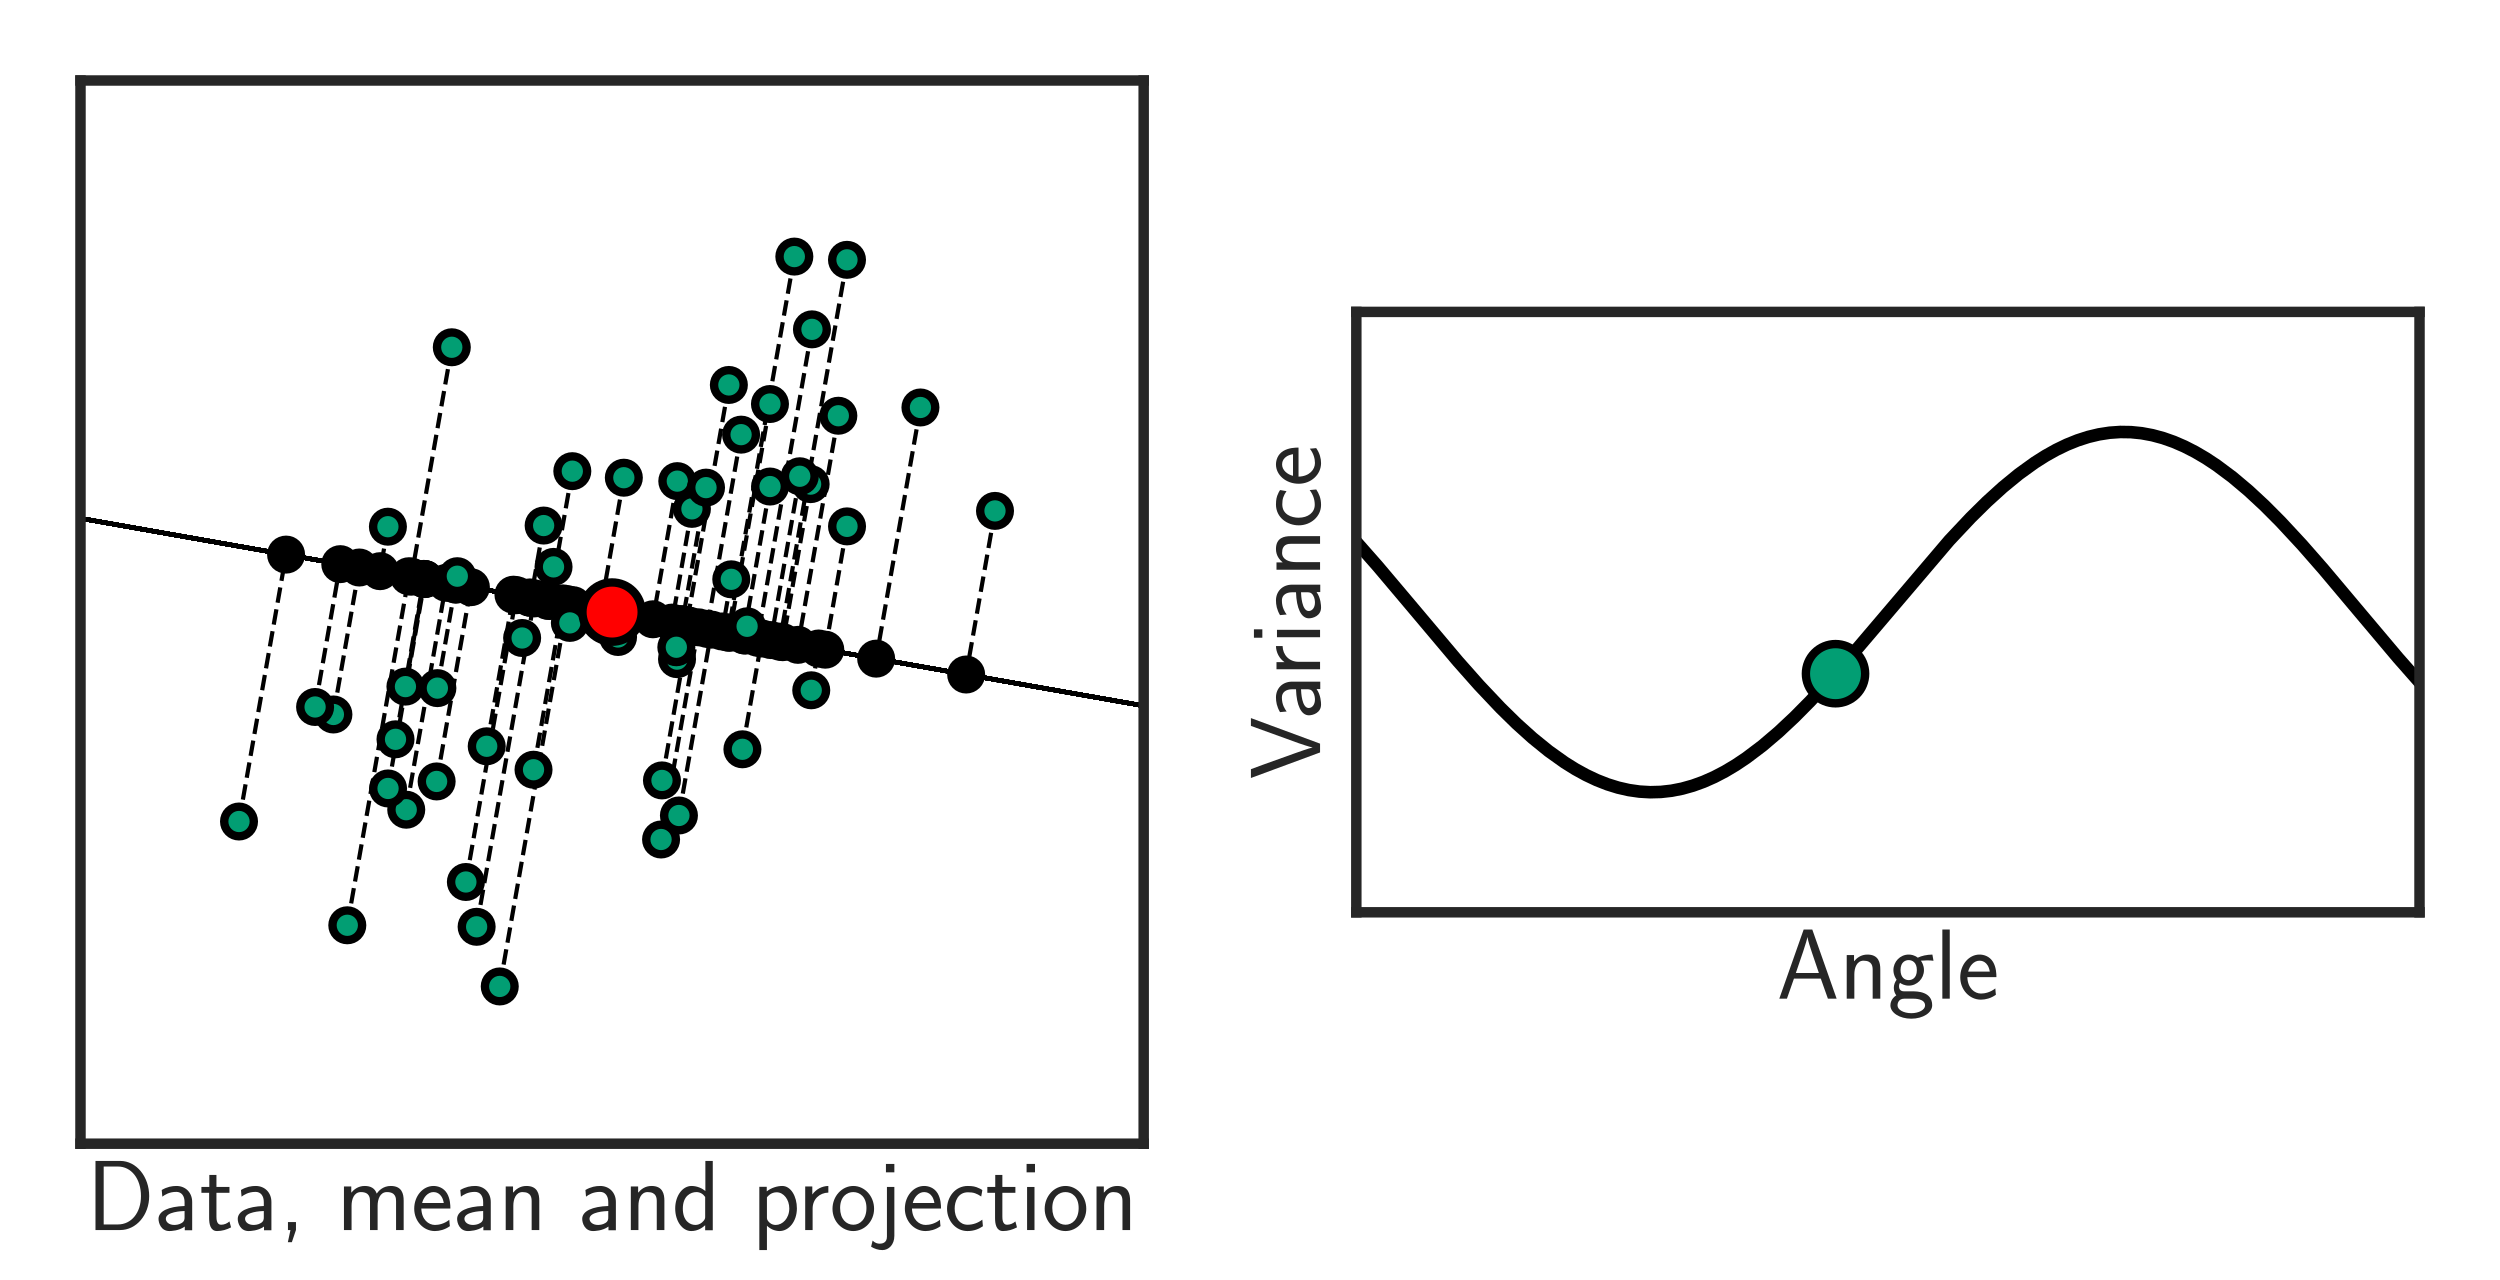 <?xml version="1.0" encoding="utf-8" standalone="no"?>
<!DOCTYPE svg PUBLIC "-//W3C//DTD SVG 1.1//EN"
  "http://www.w3.org/Graphics/SVG/1.1/DTD/svg11.dtd">
<!-- Created with matplotlib (http://matplotlib.org/) -->
<svg height="305.292pt" version="1.1" viewBox="0 0 596.4 305.292" width="596.4pt" xmlns="http://www.w3.org/2000/svg" xmlns:xlink="http://www.w3.org/1999/xlink">
 <defs>
  <style type="text/css">
*{stroke-linecap:butt;stroke-linejoin:round;}
  </style>
 </defs>
 <g id="figure_1">
  <g id="patch_1">
   <path d="M 0 305.292 
L 596.4 305.292 
L 596.4 0 
L 0 0 
z
" style="fill:#ffffff;"/>
  </g>
  <g id="axes_1">
   <g id="patch_2">
    <path d="M 19.2 272.836 
L 272.836 272.836 
L 272.836 19.2 
L 19.2 19.2 
z
" style="fill:#ffffff;"/>
   </g>
   <g id="matplotlib.axis_1">
    <g id="text_1">
     <!-- Data, mean and projection -->
     <defs>
      <path d="M 8.906 69 
L 8.906 0 
L 33.5 0 
C 49.906 0 62.5 15.328 62.5 33.891 
C 62.5 53.062 49.906 69 33.5 69 
z
M 17.094 5.594 
L 17.094 63.391 
L 31.297 63.391 
C 44.703 63.391 54.297 51.172 54.297 33.891 
C 54.297 17.312 44.797 5.594 31.297 5.594 
z
" id="CMSS17-68"/>
      <path d="M 37.594 27.953 
C 37.594 37.484 30.906 44 21.906 44 
C 17.5 44 12.703 43.188 7.203 39.984 
L 7.797 33.328 
C 10.297 35.156 14.594 38.094 21.797 38.094 
C 26.906 38.094 30 34.141 30 27.844 
L 30 24 
C 14 23.5 4 18.891 4 11.109 
C 4 7.062 6.5 -1 14.797 -1 
C 16.297 -1 24.406 -0.812 30.203 3.5 
L 30.203 -0.203 
L 37.594 -0.203 
z
M 30 12.875 
C 30 11.109 30 8.734 27 6.969 
C 24.406 5.297 21.094 5.094 19.703 5.094 
C 14.703 5.094 11.297 7.859 11.297 11.297 
C 11.297 18.203 26.906 18.891 30 19 
z
" id="CMSS17-97"/>
      <path d="M 16.703 37.188 
L 29.703 37.188 
L 29.703 43 
L 16.703 43 
L 16.703 55 
L 9.594 55 
L 9.594 43 
L 1.703 43 
L 1.703 37.188 
L 9.406 37.188 
L 9.406 11.734 
C 9.406 6 10.703 -1 17.297 -1 
C 22.297 -1 26.906 0.391 31.297 2.688 
L 29.703 8.609 
C 27.297 6.5 24.406 5.297 21.297 5.297 
C 16.906 5.297 16.703 10.922 16.703 13.438 
z
" id="CMSS17-116"/>
      <path d="M 17 0.094 
L 17 8 
L 9 8 
L 9 0 
L 11.5 0 
L 8.906 -12.109 
L 12.906 -12.109 
z
" id="CMSS17-44"/>
      <path d="M 67 29.344 
C 67 36.078 65.297 44 54.094 44 
C 46.594 44 42.094 39.297 40.094 36.375 
C 38.297 41.688 34.094 44 28.094 44 
C 21.297 44 17 40.094 14.703 37.281 
L 14.703 43.484 
L 7.406 43.484 
L 7.406 0 
L 15 0 
L 15 24.312 
C 15 30.25 17.203 37.891 24.297 37.891 
C 33.406 37.891 33.406 31.453 33.406 28.531 
L 33.406 0 
L 41 0 
L 41 24.312 
C 41 30.25 43.203 37.891 50.297 37.891 
C 59.406 37.891 59.406 31.453 59.406 28.531 
L 59.406 0 
L 67 0 
z
" id="CMSS17-109"/>
      <path d="M 39.094 21.484 
C 39.094 24.797 38.906 31.266 35.703 36.672 
C 32.203 42.391 26.5 44 22.203 44 
C 11.797 44 3 34.125 3 21.297 
C 3 9.047 12.094 -1 23.594 -1 
C 28.094 -1 33.594 0.297 38.594 3.891 
C 38.594 4.297 38.406 6.469 38.297 6.578 
C 38.297 6.766 38 9.828 38 10.234 
C 33.203 6.375 27.703 5.094 23.703 5.094 
C 17.297 5.094 10.406 10.422 10.094 21.484 
z
M 10.906 27 
C 12.203 32.594 16.594 37.891 22.203 37.891 
C 23.703 37.891 30.703 37.688 32.5 27 
z
" id="CMSS17-101"/>
      <path d="M 40.906 29.344 
C 40.906 35.672 39.406 44 28.094 44 
C 21.703 44 17.5 40.688 14.703 37.281 
L 14.703 43.484 
L 7.406 43.484 
L 7.406 0 
L 15 0 
L 15 24.312 
C 15 30.656 17.406 37.891 24.203 37.891 
C 33 37.891 33.297 31.953 33.297 28.531 
L 33.297 0 
L 40.906 0 
z
" id="CMSS17-110"/>
      <path d="M 40.797 69 
L 33.406 69 
L 33.406 38.984 
C 30.297 41.594 25.203 44 19.594 44 
C 10.5 44 3.297 34.047 3.297 21.484 
C 3.297 8.938 10.406 -1 19.297 -1 
C 26.203 -1 30.797 2.688 33.203 4.797 
L 33.203 -0.203 
L 40.797 -0.203 
z
M 33.203 13.297 
C 33.203 11.875 33.203 10.359 30.094 7.625 
C 28.094 5.906 25.703 5.094 23.406 5.094 
C 18 5.094 10.906 9.141 10.906 21.391 
C 10.906 34.141 18.906 37.891 24.406 37.891 
C 28.094 37.891 31.094 36.062 33.203 33.031 
z
" id="CMSS17-100"/>
      <path d="M 15.094 4.297 
C 18.406 1.094 22.906 -1 27.703 -1 
C 37 -1 45 8.641 45 21.594 
C 45 33.547 39 44 30.406 44 
C 25.406 44 19.406 42.188 14.906 38.594 
L 14.906 43.188 
L 7.5 43.188 
L 7.5 -20 
L 15.094 -20 
z
M 15.094 32.625 
C 15.906 33.844 19.297 37.688 24.797 37.688 
C 31.797 37.688 37.406 30.406 37.406 21.594 
C 37.406 11.578 30.594 5.094 23.906 5.094 
C 21.906 5.094 19.797 5.594 17.797 7.312 
C 15.094 9.75 15.094 11.266 15.094 12.688 
z
" id="CMSS17-112"/>
      <path d="M 14.906 21.391 
C 14.906 30.844 21.797 37.172 30.594 37.375 
L 30.594 44 
C 24.203 43.891 18.203 40.688 14.594 35.469 
L 14.594 43.484 
L 7.5 43.484 
L 7.5 0 
L 14.906 0 
z
" id="CMSS17-114"/>
      <path d="M 44.203 21.188 
C 44.203 33.984 34.703 44 23.5 44 
C 12 44 2.703 33.688 2.703 21.188 
C 2.703 8.5 12.297 -1 23.406 -1 
C 34.797 -1 44.203 8.797 44.203 21.188 
z
M 23.5 5.297 
C 16.406 5.297 10.297 11.094 10.297 21.984 
C 10.297 33.594 17.406 37.891 23.406 37.891 
C 29.906 37.891 36.594 33.188 36.594 21.984 
C 36.594 10.688 30.094 5.297 23.5 5.297 
z
" id="CMSS17-111"/>
      <path d="M 17.406 66 
L 9 66 
L 9 57.594 
L 17.406 57.594 
z
M -5.797 -16.609 
C -2.609 -18.609 1.297 -20 5.5 -20 
C 11.797 -20 17.406 -14.609 17.406 -5.75 
L 17.406 43 
L 10 43 
L 10 -6.641 
C 10 -12.719 5.406 -13.609 2.797 -13.609 
C 0.594 -13.609 -2 -12.906 -4.297 -10.531 
z
" id="CMSS17-106"/>
      <path d="M 38.5 39.688 
C 38.5 40.391 33.906 42.391 32.703 42.797 
C 29.406 44 25.203 44 24.094 44 
C 11.094 44 3.297 32.688 3.297 21.297 
C 3.297 9.297 12 -1 23.703 -1 
C 30.406 -1 35.203 1.188 39.094 3.797 
L 38.5 10.391 
C 34.203 7.094 29.203 5.297 23.797 5.297 
C 16 5.297 10.906 12.094 10.906 21.391 
C 10.906 28.594 14.203 37.688 24.203 37.688 
C 29.703 37.688 32.797 36.594 37.406 33.484 
z
" id="CMSS17-99"/>
      <path d="M 15.297 66 
L 6.906 66 
L 6.906 57.594 
L 15.297 57.594 
z
M 14.797 43 
L 7.406 43 
L 7.406 0 
L 14.797 0 
z
" id="CMSS17-105"/>
     </defs>
     <g style="fill:#262626;" transform="translate(20.65 293.441)scale(0.24 -0.24)">
      <use transform="scale(0.996)" xlink:href="#CMSS17-68"/>
      <use transform="translate(67.543 0)scale(0.996)" xlink:href="#CMSS17-97"/>
      <use transform="translate(112.465 0)scale(0.996)" xlink:href="#CMSS17-116"/>
      <use transform="translate(146.296 0)scale(0.996)" xlink:href="#CMSS17-97"/>
      <use transform="translate(191.218 0)scale(0.996)" xlink:href="#CMSS17-44"/>
      <use transform="translate(248.472 0)scale(0.996)" xlink:href="#CMSS17-109"/>
      <use transform="translate(322.701 0)scale(0.996)" xlink:href="#CMSS17-101"/>
      <use transform="translate(364.34 0)scale(0.996)" xlink:href="#CMSS17-97"/>
      <use transform="translate(409.262 0)scale(0.996)" xlink:href="#CMSS17-110"/>
      <use transform="translate(488.696 0)scale(0.996)" xlink:href="#CMSS17-97"/>
      <use transform="translate(533.618 0)scale(0.996)" xlink:href="#CMSS17-110"/>
      <use transform="translate(581.822 0)scale(0.996)" xlink:href="#CMSS17-100"/>
      <use transform="translate(661.257 0)scale(0.996)" xlink:href="#CMSS17-112"/>
      <use transform="translate(706.859 0)scale(0.996)" xlink:href="#CMSS17-114"/>
      <use transform="translate(738.769 0)scale(0.996)" xlink:href="#CMSS17-111"/>
      <use transform="translate(785.612 0)scale(0.996)" xlink:href="#CMSS17-106"/>
      <use transform="translate(810.396 0)scale(0.996)" xlink:href="#CMSS17-101"/>
      <use transform="translate(852.034 0)scale(0.996)" xlink:href="#CMSS17-99"/>
      <use transform="translate(893.673 0)scale(0.996)" xlink:href="#CMSS17-116"/>
      <use transform="translate(927.505 0)scale(0.996)" xlink:href="#CMSS17-105"/>
      <use transform="translate(949.685 0)scale(0.996)" xlink:href="#CMSS17-111"/>
      <use transform="translate(996.529 0)scale(0.996)" xlink:href="#CMSS17-110"/>
     </g>
    </g>
   </g>
   <g id="matplotlib.axis_2"/>
   <g id="line2d_1">
    <path clip-path="url(#pf8d785fd0f)" d="M 127.277 183.627 
L 134.274 143.947 
" style="fill:none;stroke:#000000;stroke-dasharray:3.7,1.6;stroke-dashoffset:0;"/>
   </g>
   <g id="line2d_2">
    <path clip-path="url(#pf8d785fd0f)" d="M 132.052 135.24 
L 130.63 143.305 
" style="fill:none;stroke:#000000;stroke-dasharray:3.7,1.6;stroke-dashoffset:0;"/>
   </g>
   <g id="line2d_3">
    <path clip-path="url(#pf8d785fd0f)" d="M 104.164 186.42 
L 112.335 140.079 
" style="fill:none;stroke:#000000;stroke-dasharray:3.7,1.6;stroke-dashoffset:0;"/>
   </g>
   <g id="line2d_4">
    <path clip-path="url(#pf8d785fd0f)" d="M 161.511 157.248 
L 162.964 149.006 
" style="fill:none;stroke:#000000;stroke-dasharray:3.7,1.6;stroke-dashoffset:0;"/>
   </g>
   <g id="line2d_5">
    <path clip-path="url(#pf8d785fd0f)" d="M 96.722 163.798 
L 101.249 138.124 
" style="fill:none;stroke:#000000;stroke-dasharray:3.7,1.6;stroke-dashoffset:0;"/>
   </g>
   <g id="line2d_6">
    <path clip-path="url(#pf8d785fd0f)" d="M 96.913 193.165 
L 106.457 139.042 
" style="fill:none;stroke:#000000;stroke-dasharray:3.7,1.6;stroke-dashoffset:0;"/>
   </g>
   <g id="line2d_7">
    <path clip-path="url(#pf8d785fd0f)" d="M 119.221 235.327 
L 135.302 144.129 
" style="fill:none;stroke:#000000;stroke-dasharray:3.7,1.6;stroke-dashoffset:0;"/>
   </g>
   <g id="line2d_8">
    <path clip-path="url(#pf8d785fd0f)" d="M 57.019 195.978 
L 68.246 132.305 
" style="fill:none;stroke:#000000;stroke-dasharray:3.7,1.6;stroke-dashoffset:0;"/>
   </g>
   <g id="line2d_9">
    <path clip-path="url(#pf8d785fd0f)" d="M 79.538 170.447 
L 85.721 135.386 
" style="fill:none;stroke:#000000;stroke-dasharray:3.7,1.6;stroke-dashoffset:0;"/>
   </g>
   <g id="line2d_10">
    <path clip-path="url(#pf8d785fd0f)" d="M 82.853 220.736 
L 97.535 137.469 
" style="fill:none;stroke:#000000;stroke-dasharray:3.7,1.6;stroke-dashoffset:0;"/>
   </g>
   <g id="line2d_11">
    <path clip-path="url(#pf8d785fd0f)" d="M 157.919 186.176 
L 164.428 149.264 
" style="fill:none;stroke:#000000;stroke-dasharray:3.7,1.6;stroke-dashoffset:0;"/>
   </g>
   <g id="line2d_12">
    <path clip-path="url(#pf8d785fd0f)" d="M 113.704 221.098 
L 127.518 142.756 
" style="fill:none;stroke:#000000;stroke-dasharray:3.7,1.6;stroke-dashoffset:0;"/>
   </g>
   <g id="line2d_13">
    <path clip-path="url(#pf8d785fd0f)" d="M 94.353 176.37 
L 101.101 138.098 
" style="fill:none;stroke:#000000;stroke-dasharray:3.7,1.6;stroke-dashoffset:0;"/>
   </g>
   <g id="line2d_14">
    <path clip-path="url(#pf8d785fd0f)" d="M 75.169 168.658 
L 81.177 134.585 
" style="fill:none;stroke:#000000;stroke-dasharray:3.7,1.6;stroke-dashoffset:0;"/>
   </g>
   <g id="line2d_15">
    <path clip-path="url(#pf8d785fd0f)" d="M 92.574 188.096 
L 101.381 138.147 
" style="fill:none;stroke:#000000;stroke-dasharray:3.7,1.6;stroke-dashoffset:0;"/>
   </g>
   <g id="line2d_16">
    <path clip-path="url(#pf8d785fd0f)" d="M 92.54 125.65 
L 90.67 136.259 
" style="fill:none;stroke:#000000;stroke-dasharray:3.7,1.6;stroke-dashoffset:0;"/>
   </g>
   <g id="line2d_17">
    <path clip-path="url(#pf8d785fd0f)" d="M 111.142 210.408 
L 123.205 141.996 
" style="fill:none;stroke:#000000;stroke-dasharray:3.7,1.6;stroke-dashoffset:0;"/>
   </g>
   <g id="line2d_18">
    <path clip-path="url(#pf8d785fd0f)" d="M 177.112 178.751 
L 181.772 152.323 
" style="fill:none;stroke:#000000;stroke-dasharray:3.7,1.6;stroke-dashoffset:0;"/>
   </g>
   <g id="line2d_19">
    <path clip-path="url(#pf8d785fd0f)" d="M 157.705 200.27 
L 166.63 149.653 
" style="fill:none;stroke:#000000;stroke-dasharray:3.7,1.6;stroke-dashoffset:0;"/>
   </g>
   <g id="line2d_20">
    <path clip-path="url(#pf8d785fd0f)" d="M 109.096 137.459 
L 108.746 139.446 
" style="fill:none;stroke:#000000;stroke-dasharray:3.7,1.6;stroke-dashoffset:0;"/>
   </g>
   <g id="line2d_21">
    <path clip-path="url(#pf8d785fd0f)" d="M 174.453 138.201 
L 172.259 150.645 
" style="fill:none;stroke:#000000;stroke-dasharray:3.7,1.6;stroke-dashoffset:0;"/>
   </g>
   <g id="line2d_22">
    <path clip-path="url(#pf8d785fd0f)" d="M 147.442 151.962 
L 148.416 146.441 
" style="fill:none;stroke:#000000;stroke-dasharray:3.7,1.6;stroke-dashoffset:0;"/>
   </g>
   <g id="line2d_23">
    <path clip-path="url(#pf8d785fd0f)" d="M 104.342 164.159 
L 108.701 139.438 
" style="fill:none;stroke:#000000;stroke-dasharray:3.7,1.6;stroke-dashoffset:0;"/>
   </g>
   <g id="line2d_24">
    <path clip-path="url(#pf8d785fd0f)" d="M 136.532 112.402 
L 131.069 143.382 
" style="fill:none;stroke:#000000;stroke-dasharray:3.7,1.6;stroke-dashoffset:0;"/>
   </g>
   <g id="line2d_25">
    <path clip-path="url(#pf8d785fd0f)" d="M 161.966 194.543 
L 169.784 150.209 
" style="fill:none;stroke:#000000;stroke-dasharray:3.7,1.6;stroke-dashoffset:0;"/>
   </g>
   <g id="line2d_26">
    <path clip-path="url(#pf8d785fd0f)" d="M 161.348 154.408 
L 162.321 148.893 
" style="fill:none;stroke:#000000;stroke-dasharray:3.7,1.6;stroke-dashoffset:0;"/>
   </g>
   <g id="line2d_27">
    <path clip-path="url(#pf8d785fd0f)" d="M 129.692 125.377 
L 126.654 142.604 
" style="fill:none;stroke:#000000;stroke-dasharray:3.7,1.6;stroke-dashoffset:0;"/>
   </g>
   <g id="line2d_28">
    <path clip-path="url(#pf8d785fd0f)" d="M 183.704 116.068 
L 177.446 151.56 
" style="fill:none;stroke:#000000;stroke-dasharray:3.7,1.6;stroke-dashoffset:0;"/>
   </g>
   <g id="line2d_29">
    <path clip-path="url(#pf8d785fd0f)" d="M 124.56 152.199 
L 126.264 142.535 
" style="fill:none;stroke:#000000;stroke-dasharray:3.7,1.6;stroke-dashoffset:0;"/>
   </g>
   <g id="line2d_30">
    <path clip-path="url(#pf8d785fd0f)" d="M 161.576 114.778 
L 155.764 147.737 
" style="fill:none;stroke:#000000;stroke-dasharray:3.7,1.6;stroke-dashoffset:0;"/>
   </g>
   <g id="line2d_31">
    <path clip-path="url(#pf8d785fd0f)" d="M 135.946 148.6 
L 136.691 144.374 
" style="fill:none;stroke:#000000;stroke-dasharray:3.7,1.6;stroke-dashoffset:0;"/>
   </g>
   <g id="line2d_32">
    <path clip-path="url(#pf8d785fd0f)" d="M 116.112 178.034 
L 122.489 141.869 
" style="fill:none;stroke:#000000;stroke-dasharray:3.7,1.6;stroke-dashoffset:0;"/>
   </g>
   <g id="line2d_33">
    <path clip-path="url(#pf8d785fd0f)" d="M 176.795 103.69 
L 168.629 150.005 
" style="fill:none;stroke:#000000;stroke-dasharray:3.7,1.6;stroke-dashoffset:0;"/>
   </g>
   <g id="line2d_34">
    <path clip-path="url(#pf8d785fd0f)" d="M 148.822 113.963 
L 143.256 145.531 
" style="fill:none;stroke:#000000;stroke-dasharray:3.7,1.6;stroke-dashoffset:0;"/>
   </g>
   <g id="line2d_35">
    <path clip-path="url(#pf8d785fd0f)" d="M 202.067 125.574 
L 196.881 154.987 
" style="fill:none;stroke:#000000;stroke-dasharray:3.7,1.6;stroke-dashoffset:0;"/>
   </g>
   <g id="line2d_36">
    <path clip-path="url(#pf8d785fd0f)" d="M 202.059 61.987 
L 185.999 153.068 
" style="fill:none;stroke:#000000;stroke-dasharray:3.7,1.6;stroke-dashoffset:0;"/>
   </g>
   <g id="line2d_37">
    <path clip-path="url(#pf8d785fd0f)" d="M 189.497 61.212 
L 173.683 150.896 
" style="fill:none;stroke:#000000;stroke-dasharray:3.7,1.6;stroke-dashoffset:0;"/>
   </g>
   <g id="line2d_38">
    <path clip-path="url(#pf8d785fd0f)" d="M 107.782 82.845 
L 98.132 137.575 
" style="fill:none;stroke:#000000;stroke-dasharray:3.7,1.6;stroke-dashoffset:0;"/>
   </g>
   <g id="line2d_39">
    <path clip-path="url(#pf8d785fd0f)" d="M 193.383 115.493 
L 186.735 153.198 
" style="fill:none;stroke:#000000;stroke-dasharray:3.7,1.6;stroke-dashoffset:0;"/>
   </g>
   <g id="line2d_40">
    <path clip-path="url(#pf8d785fd0f)" d="M 193.532 164.675 
L 195.29 154.706 
" style="fill:none;stroke:#000000;stroke-dasharray:3.7,1.6;stroke-dashoffset:0;"/>
   </g>
   <g id="line2d_41">
    <path clip-path="url(#pf8d785fd0f)" d="M 183.683 96.383 
L 174.059 150.963 
" style="fill:none;stroke:#000000;stroke-dasharray:3.7,1.6;stroke-dashoffset:0;"/>
   </g>
   <g id="line2d_42">
    <path clip-path="url(#pf8d785fd0f)" d="M 237.368 121.88 
L 230.485 160.912 
" style="fill:none;stroke:#000000;stroke-dasharray:3.7,1.6;stroke-dashoffset:0;"/>
   </g>
   <g id="line2d_43">
    <path clip-path="url(#pf8d785fd0f)" d="M 165.062 121.399 
L 160.278 148.532 
" style="fill:none;stroke:#000000;stroke-dasharray:3.7,1.6;stroke-dashoffset:0;"/>
   </g>
   <g id="line2d_44">
    <path clip-path="url(#pf8d785fd0f)" d="M 219.579 97.209 
L 209.014 157.126 
" style="fill:none;stroke:#000000;stroke-dasharray:3.7,1.6;stroke-dashoffset:0;"/>
   </g>
   <g id="line2d_45">
    <path clip-path="url(#pf8d785fd0f)" d="M 173.877 91.835 
L 163.771 149.148 
" style="fill:none;stroke:#000000;stroke-dasharray:3.7,1.6;stroke-dashoffset:0;"/>
   </g>
   <g id="line2d_46">
    <path clip-path="url(#pf8d785fd0f)" d="M 193.7 78.571 
L 180.728 152.139 
" style="fill:none;stroke:#000000;stroke-dasharray:3.7,1.6;stroke-dashoffset:0;"/>
   </g>
   <g id="line2d_47">
    <path clip-path="url(#pf8d785fd0f)" d="M 168.428 116.328 
L 162.675 148.955 
" style="fill:none;stroke:#000000;stroke-dasharray:3.7,1.6;stroke-dashoffset:0;"/>
   </g>
   <g id="line2d_48">
    <path clip-path="url(#pf8d785fd0f)" d="M 178.23 149.411 
L 177.839 151.629 
" style="fill:none;stroke:#000000;stroke-dasharray:3.7,1.6;stroke-dashoffset:0;"/>
   </g>
   <g id="line2d_49">
    <path clip-path="url(#pf8d785fd0f)" d="M 199.995 99.181 
L 190.358 153.836 
" style="fill:none;stroke:#000000;stroke-dasharray:3.7,1.6;stroke-dashoffset:0;"/>
   </g>
   <g id="line2d_50">
    <path clip-path="url(#pf8d785fd0f)" d="M 190.792 113.617 
L 183.901 152.698 
" style="fill:none;stroke:#000000;stroke-dasharray:3.7,1.6;stroke-dashoffset:0;"/>
   </g>
   <g id="PathCollection_1">
    <defs>
     <path d="M 0 3.536 
C 0.938 3.536 1.837 3.163 2.5 2.5 
C 3.163 1.837 3.536 0.938 3.536 0 
C 3.536 -0.938 3.163 -1.837 2.5 -2.5 
C 1.837 -3.163 0.938 -3.536 0 -3.536 
C -0.938 -3.536 -1.837 -3.163 -2.5 -2.5 
C -3.163 -1.837 -3.536 -0.938 -3.536 0 
C -3.536 0.938 -3.163 1.837 -2.5 2.5 
C -1.837 3.163 -0.938 3.536 0 3.536 
z
" id="mba7fd9b524" style="stroke:#000000;stroke-width:2;"/>
    </defs>
    <g clip-path="url(#pf8d785fd0f)">
     <use style="stroke:#000000;stroke-width:2;" x="134.274" xlink:href="#mba7fd9b524" y="143.947"/>
    </g>
   </g>
   <g id="PathCollection_2">
    <g clip-path="url(#pf8d785fd0f)">
     <use style="stroke:#000000;stroke-width:2;" x="130.63" xlink:href="#mba7fd9b524" y="143.305"/>
    </g>
   </g>
   <g id="PathCollection_3">
    <g clip-path="url(#pf8d785fd0f)">
     <use style="stroke:#000000;stroke-width:2;" x="112.335" xlink:href="#mba7fd9b524" y="140.079"/>
    </g>
   </g>
   <g id="PathCollection_4">
    <g clip-path="url(#pf8d785fd0f)">
     <use style="stroke:#000000;stroke-width:2;" x="162.964" xlink:href="#mba7fd9b524" y="149.006"/>
    </g>
   </g>
   <g id="PathCollection_5">
    <g clip-path="url(#pf8d785fd0f)">
     <use style="stroke:#000000;stroke-width:2;" x="101.249" xlink:href="#mba7fd9b524" y="138.124"/>
    </g>
   </g>
   <g id="PathCollection_6">
    <g clip-path="url(#pf8d785fd0f)">
     <use style="stroke:#000000;stroke-width:2;" x="106.457" xlink:href="#mba7fd9b524" y="139.042"/>
    </g>
   </g>
   <g id="PathCollection_7">
    <g clip-path="url(#pf8d785fd0f)">
     <use style="stroke:#000000;stroke-width:2;" x="135.302" xlink:href="#mba7fd9b524" y="144.129"/>
    </g>
   </g>
   <g id="PathCollection_8">
    <g clip-path="url(#pf8d785fd0f)">
     <use style="stroke:#000000;stroke-width:2;" x="68.246" xlink:href="#mba7fd9b524" y="132.305"/>
    </g>
   </g>
   <g id="PathCollection_9">
    <g clip-path="url(#pf8d785fd0f)">
     <use style="stroke:#000000;stroke-width:2;" x="85.721" xlink:href="#mba7fd9b524" y="135.386"/>
    </g>
   </g>
   <g id="PathCollection_10">
    <g clip-path="url(#pf8d785fd0f)">
     <use style="stroke:#000000;stroke-width:2;" x="97.535" xlink:href="#mba7fd9b524" y="137.469"/>
    </g>
   </g>
   <g id="PathCollection_11">
    <g clip-path="url(#pf8d785fd0f)">
     <use style="stroke:#000000;stroke-width:2;" x="164.428" xlink:href="#mba7fd9b524" y="149.264"/>
    </g>
   </g>
   <g id="PathCollection_12">
    <g clip-path="url(#pf8d785fd0f)">
     <use style="stroke:#000000;stroke-width:2;" x="127.518" xlink:href="#mba7fd9b524" y="142.756"/>
    </g>
   </g>
   <g id="PathCollection_13">
    <g clip-path="url(#pf8d785fd0f)">
     <use style="stroke:#000000;stroke-width:2;" x="101.101" xlink:href="#mba7fd9b524" y="138.098"/>
    </g>
   </g>
   <g id="PathCollection_14">
    <g clip-path="url(#pf8d785fd0f)">
     <use style="stroke:#000000;stroke-width:2;" x="81.177" xlink:href="#mba7fd9b524" y="134.585"/>
    </g>
   </g>
   <g id="PathCollection_15">
    <g clip-path="url(#pf8d785fd0f)">
     <use style="stroke:#000000;stroke-width:2;" x="101.381" xlink:href="#mba7fd9b524" y="138.147"/>
    </g>
   </g>
   <g id="PathCollection_16">
    <g clip-path="url(#pf8d785fd0f)">
     <use style="stroke:#000000;stroke-width:2;" x="90.67" xlink:href="#mba7fd9b524" y="136.259"/>
    </g>
   </g>
   <g id="PathCollection_17">
    <g clip-path="url(#pf8d785fd0f)">
     <use style="stroke:#000000;stroke-width:2;" x="123.205" xlink:href="#mba7fd9b524" y="141.996"/>
    </g>
   </g>
   <g id="PathCollection_18">
    <g clip-path="url(#pf8d785fd0f)">
     <use style="stroke:#000000;stroke-width:2;" x="181.772" xlink:href="#mba7fd9b524" y="152.323"/>
    </g>
   </g>
   <g id="PathCollection_19">
    <g clip-path="url(#pf8d785fd0f)">
     <use style="stroke:#000000;stroke-width:2;" x="166.63" xlink:href="#mba7fd9b524" y="149.653"/>
    </g>
   </g>
   <g id="PathCollection_20">
    <g clip-path="url(#pf8d785fd0f)">
     <use style="stroke:#000000;stroke-width:2;" x="108.746" xlink:href="#mba7fd9b524" y="139.446"/>
    </g>
   </g>
   <g id="PathCollection_21">
    <g clip-path="url(#pf8d785fd0f)">
     <use style="stroke:#000000;stroke-width:2;" x="172.259" xlink:href="#mba7fd9b524" y="150.645"/>
    </g>
   </g>
   <g id="PathCollection_22">
    <g clip-path="url(#pf8d785fd0f)">
     <use style="stroke:#000000;stroke-width:2;" x="148.416" xlink:href="#mba7fd9b524" y="146.441"/>
    </g>
   </g>
   <g id="PathCollection_23">
    <g clip-path="url(#pf8d785fd0f)">
     <use style="stroke:#000000;stroke-width:2;" x="108.701" xlink:href="#mba7fd9b524" y="139.438"/>
    </g>
   </g>
   <g id="PathCollection_24">
    <g clip-path="url(#pf8d785fd0f)">
     <use style="stroke:#000000;stroke-width:2;" x="131.069" xlink:href="#mba7fd9b524" y="143.382"/>
    </g>
   </g>
   <g id="PathCollection_25">
    <g clip-path="url(#pf8d785fd0f)">
     <use style="stroke:#000000;stroke-width:2;" x="169.784" xlink:href="#mba7fd9b524" y="150.209"/>
    </g>
   </g>
   <g id="PathCollection_26">
    <g clip-path="url(#pf8d785fd0f)">
     <use style="stroke:#000000;stroke-width:2;" x="162.321" xlink:href="#mba7fd9b524" y="148.893"/>
    </g>
   </g>
   <g id="PathCollection_27">
    <g clip-path="url(#pf8d785fd0f)">
     <use style="stroke:#000000;stroke-width:2;" x="126.654" xlink:href="#mba7fd9b524" y="142.604"/>
    </g>
   </g>
   <g id="PathCollection_28">
    <g clip-path="url(#pf8d785fd0f)">
     <use style="stroke:#000000;stroke-width:2;" x="177.446" xlink:href="#mba7fd9b524" y="151.56"/>
    </g>
   </g>
   <g id="PathCollection_29">
    <g clip-path="url(#pf8d785fd0f)">
     <use style="stroke:#000000;stroke-width:2;" x="126.264" xlink:href="#mba7fd9b524" y="142.535"/>
    </g>
   </g>
   <g id="PathCollection_30">
    <g clip-path="url(#pf8d785fd0f)">
     <use style="stroke:#000000;stroke-width:2;" x="155.764" xlink:href="#mba7fd9b524" y="147.737"/>
    </g>
   </g>
   <g id="PathCollection_31">
    <g clip-path="url(#pf8d785fd0f)">
     <use style="stroke:#000000;stroke-width:2;" x="136.691" xlink:href="#mba7fd9b524" y="144.374"/>
    </g>
   </g>
   <g id="PathCollection_32">
    <g clip-path="url(#pf8d785fd0f)">
     <use style="stroke:#000000;stroke-width:2;" x="122.489" xlink:href="#mba7fd9b524" y="141.869"/>
    </g>
   </g>
   <g id="PathCollection_33">
    <g clip-path="url(#pf8d785fd0f)">
     <use style="stroke:#000000;stroke-width:2;" x="168.629" xlink:href="#mba7fd9b524" y="150.005"/>
    </g>
   </g>
   <g id="PathCollection_34">
    <g clip-path="url(#pf8d785fd0f)">
     <use style="stroke:#000000;stroke-width:2;" x="143.256" xlink:href="#mba7fd9b524" y="145.531"/>
    </g>
   </g>
   <g id="PathCollection_35">
    <g clip-path="url(#pf8d785fd0f)">
     <use style="stroke:#000000;stroke-width:2;" x="196.881" xlink:href="#mba7fd9b524" y="154.987"/>
    </g>
   </g>
   <g id="PathCollection_36">
    <g clip-path="url(#pf8d785fd0f)">
     <use style="stroke:#000000;stroke-width:2;" x="185.999" xlink:href="#mba7fd9b524" y="153.068"/>
    </g>
   </g>
   <g id="PathCollection_37">
    <g clip-path="url(#pf8d785fd0f)">
     <use style="stroke:#000000;stroke-width:2;" x="173.683" xlink:href="#mba7fd9b524" y="150.896"/>
    </g>
   </g>
   <g id="PathCollection_38">
    <g clip-path="url(#pf8d785fd0f)">
     <use style="stroke:#000000;stroke-width:2;" x="98.132" xlink:href="#mba7fd9b524" y="137.575"/>
    </g>
   </g>
   <g id="PathCollection_39">
    <g clip-path="url(#pf8d785fd0f)">
     <use style="stroke:#000000;stroke-width:2;" x="186.735" xlink:href="#mba7fd9b524" y="153.198"/>
    </g>
   </g>
   <g id="PathCollection_40">
    <g clip-path="url(#pf8d785fd0f)">
     <use style="stroke:#000000;stroke-width:2;" x="195.29" xlink:href="#mba7fd9b524" y="154.706"/>
    </g>
   </g>
   <g id="PathCollection_41">
    <g clip-path="url(#pf8d785fd0f)">
     <use style="stroke:#000000;stroke-width:2;" x="174.059" xlink:href="#mba7fd9b524" y="150.963"/>
    </g>
   </g>
   <g id="PathCollection_42">
    <g clip-path="url(#pf8d785fd0f)">
     <use style="stroke:#000000;stroke-width:2;" x="230.485" xlink:href="#mba7fd9b524" y="160.912"/>
    </g>
   </g>
   <g id="PathCollection_43">
    <g clip-path="url(#pf8d785fd0f)">
     <use style="stroke:#000000;stroke-width:2;" x="160.278" xlink:href="#mba7fd9b524" y="148.532"/>
    </g>
   </g>
   <g id="PathCollection_44">
    <g clip-path="url(#pf8d785fd0f)">
     <use style="stroke:#000000;stroke-width:2;" x="209.014" xlink:href="#mba7fd9b524" y="157.126"/>
    </g>
   </g>
   <g id="PathCollection_45">
    <g clip-path="url(#pf8d785fd0f)">
     <use style="stroke:#000000;stroke-width:2;" x="163.771" xlink:href="#mba7fd9b524" y="149.148"/>
    </g>
   </g>
   <g id="PathCollection_46">
    <g clip-path="url(#pf8d785fd0f)">
     <use style="stroke:#000000;stroke-width:2;" x="180.728" xlink:href="#mba7fd9b524" y="152.139"/>
    </g>
   </g>
   <g id="PathCollection_47">
    <g clip-path="url(#pf8d785fd0f)">
     <use style="stroke:#000000;stroke-width:2;" x="162.675" xlink:href="#mba7fd9b524" y="148.955"/>
    </g>
   </g>
   <g id="PathCollection_48">
    <g clip-path="url(#pf8d785fd0f)">
     <use style="stroke:#000000;stroke-width:2;" x="177.839" xlink:href="#mba7fd9b524" y="151.629"/>
    </g>
   </g>
   <g id="PathCollection_49">
    <g clip-path="url(#pf8d785fd0f)">
     <use style="stroke:#000000;stroke-width:2;" x="190.358" xlink:href="#mba7fd9b524" y="153.836"/>
    </g>
   </g>
   <g id="PathCollection_50">
    <g clip-path="url(#pf8d785fd0f)">
     <use style="stroke:#000000;stroke-width:2;" x="183.901" xlink:href="#mba7fd9b524" y="152.698"/>
    </g>
   </g>
   <g id="line2d_51">
    <path clip-path="url(#pf8d785fd0f)" d="M 312.54 175.381 
L -1 120.095 
" style="fill:none;stroke:#000000;stroke-linecap:round;"/>
   </g>
   <g id="line2d_52">
    <path clip-path="url(#pf8d785fd0f)" d="M 312.54 175.381 
L -1 120.095 
" style="fill:none;stroke:#000000;stroke-linecap:round;"/>
   </g>
   <g id="line2d_53">
    <path clip-path="url(#pf8d785fd0f)" d="M 312.54 175.381 
L -1 120.095 
" style="fill:none;stroke:#000000;stroke-linecap:round;"/>
   </g>
   <g id="line2d_54">
    <path clip-path="url(#pf8d785fd0f)" d="M 312.54 175.381 
L -1 120.095 
" style="fill:none;stroke:#000000;stroke-linecap:round;"/>
   </g>
   <g id="line2d_55">
    <path clip-path="url(#pf8d785fd0f)" d="M 312.54 175.381 
L -1 120.095 
" style="fill:none;stroke:#000000;stroke-linecap:round;"/>
   </g>
   <g id="line2d_56">
    <path clip-path="url(#pf8d785fd0f)" d="M 312.54 175.381 
L -1 120.095 
" style="fill:none;stroke:#000000;stroke-linecap:round;"/>
   </g>
   <g id="line2d_57">
    <path clip-path="url(#pf8d785fd0f)" d="M 312.54 175.381 
L -1 120.095 
" style="fill:none;stroke:#000000;stroke-linecap:round;"/>
   </g>
   <g id="line2d_58">
    <path clip-path="url(#pf8d785fd0f)" d="M 312.54 175.381 
L -1 120.095 
" style="fill:none;stroke:#000000;stroke-linecap:round;"/>
   </g>
   <g id="line2d_59">
    <path clip-path="url(#pf8d785fd0f)" d="M 312.54 175.381 
L -1 120.095 
" style="fill:none;stroke:#000000;stroke-linecap:round;"/>
   </g>
   <g id="line2d_60">
    <path clip-path="url(#pf8d785fd0f)" d="M 312.54 175.381 
L -1 120.095 
" style="fill:none;stroke:#000000;stroke-linecap:round;"/>
   </g>
   <g id="line2d_61">
    <path clip-path="url(#pf8d785fd0f)" d="M 312.54 175.381 
L -1 120.095 
" style="fill:none;stroke:#000000;stroke-linecap:round;"/>
   </g>
   <g id="line2d_62">
    <path clip-path="url(#pf8d785fd0f)" d="M 312.54 175.381 
L -1 120.095 
" style="fill:none;stroke:#000000;stroke-linecap:round;"/>
   </g>
   <g id="line2d_63">
    <path clip-path="url(#pf8d785fd0f)" d="M 312.54 175.381 
L -1 120.095 
" style="fill:none;stroke:#000000;stroke-linecap:round;"/>
   </g>
   <g id="line2d_64">
    <path clip-path="url(#pf8d785fd0f)" d="M 312.54 175.381 
L -1 120.095 
" style="fill:none;stroke:#000000;stroke-linecap:round;"/>
   </g>
   <g id="line2d_65">
    <path clip-path="url(#pf8d785fd0f)" d="M 312.54 175.381 
L -1 120.095 
" style="fill:none;stroke:#000000;stroke-linecap:round;"/>
   </g>
   <g id="line2d_66">
    <path clip-path="url(#pf8d785fd0f)" d="M 312.54 175.381 
L -1 120.095 
" style="fill:none;stroke:#000000;stroke-linecap:round;"/>
   </g>
   <g id="line2d_67">
    <path clip-path="url(#pf8d785fd0f)" d="M 312.54 175.381 
L -1 120.095 
" style="fill:none;stroke:#000000;stroke-linecap:round;"/>
   </g>
   <g id="line2d_68">
    <path clip-path="url(#pf8d785fd0f)" d="M 312.54 175.381 
L -1 120.095 
" style="fill:none;stroke:#000000;stroke-linecap:round;"/>
   </g>
   <g id="line2d_69">
    <path clip-path="url(#pf8d785fd0f)" d="M 312.54 175.381 
L -1 120.095 
" style="fill:none;stroke:#000000;stroke-linecap:round;"/>
   </g>
   <g id="line2d_70">
    <path clip-path="url(#pf8d785fd0f)" d="M 312.54 175.381 
L -1 120.095 
" style="fill:none;stroke:#000000;stroke-linecap:round;"/>
   </g>
   <g id="line2d_71">
    <path clip-path="url(#pf8d785fd0f)" d="M 312.54 175.381 
L -1 120.095 
" style="fill:none;stroke:#000000;stroke-linecap:round;"/>
   </g>
   <g id="line2d_72">
    <path clip-path="url(#pf8d785fd0f)" d="M 312.54 175.381 
L -1 120.095 
" style="fill:none;stroke:#000000;stroke-linecap:round;"/>
   </g>
   <g id="line2d_73">
    <path clip-path="url(#pf8d785fd0f)" d="M 312.54 175.381 
L -1 120.095 
" style="fill:none;stroke:#000000;stroke-linecap:round;"/>
   </g>
   <g id="line2d_74">
    <path clip-path="url(#pf8d785fd0f)" d="M 312.54 175.381 
L -1 120.095 
" style="fill:none;stroke:#000000;stroke-linecap:round;"/>
   </g>
   <g id="line2d_75">
    <path clip-path="url(#pf8d785fd0f)" d="M 312.54 175.381 
L -1 120.095 
" style="fill:none;stroke:#000000;stroke-linecap:round;"/>
   </g>
   <g id="line2d_76">
    <path clip-path="url(#pf8d785fd0f)" d="M 312.54 175.381 
L -1 120.095 
" style="fill:none;stroke:#000000;stroke-linecap:round;"/>
   </g>
   <g id="line2d_77">
    <path clip-path="url(#pf8d785fd0f)" d="M 312.54 175.381 
L -1 120.095 
" style="fill:none;stroke:#000000;stroke-linecap:round;"/>
   </g>
   <g id="line2d_78">
    <path clip-path="url(#pf8d785fd0f)" d="M 312.54 175.381 
L -1 120.095 
" style="fill:none;stroke:#000000;stroke-linecap:round;"/>
   </g>
   <g id="line2d_79">
    <path clip-path="url(#pf8d785fd0f)" d="M 312.54 175.381 
L -1 120.095 
" style="fill:none;stroke:#000000;stroke-linecap:round;"/>
   </g>
   <g id="line2d_80">
    <path clip-path="url(#pf8d785fd0f)" d="M 312.54 175.381 
L -1 120.095 
" style="fill:none;stroke:#000000;stroke-linecap:round;"/>
   </g>
   <g id="line2d_81">
    <path clip-path="url(#pf8d785fd0f)" d="M 312.54 175.381 
L -1 120.095 
" style="fill:none;stroke:#000000;stroke-linecap:round;"/>
   </g>
   <g id="line2d_82">
    <path clip-path="url(#pf8d785fd0f)" d="M 312.54 175.381 
L -1 120.095 
" style="fill:none;stroke:#000000;stroke-linecap:round;"/>
   </g>
   <g id="line2d_83">
    <path clip-path="url(#pf8d785fd0f)" d="M 312.54 175.381 
L -1 120.095 
" style="fill:none;stroke:#000000;stroke-linecap:round;"/>
   </g>
   <g id="line2d_84">
    <path clip-path="url(#pf8d785fd0f)" d="M 312.54 175.381 
L -1 120.095 
" style="fill:none;stroke:#000000;stroke-linecap:round;"/>
   </g>
   <g id="line2d_85">
    <path clip-path="url(#pf8d785fd0f)" d="M 312.54 175.381 
L -1 120.095 
" style="fill:none;stroke:#000000;stroke-linecap:round;"/>
   </g>
   <g id="line2d_86">
    <path clip-path="url(#pf8d785fd0f)" d="M 312.54 175.381 
L -1 120.095 
" style="fill:none;stroke:#000000;stroke-linecap:round;"/>
   </g>
   <g id="line2d_87">
    <path clip-path="url(#pf8d785fd0f)" d="M 312.54 175.381 
L -1 120.095 
" style="fill:none;stroke:#000000;stroke-linecap:round;"/>
   </g>
   <g id="line2d_88">
    <path clip-path="url(#pf8d785fd0f)" d="M 312.54 175.381 
L -1 120.095 
" style="fill:none;stroke:#000000;stroke-linecap:round;"/>
   </g>
   <g id="line2d_89">
    <path clip-path="url(#pf8d785fd0f)" d="M 312.54 175.381 
L -1 120.095 
" style="fill:none;stroke:#000000;stroke-linecap:round;"/>
   </g>
   <g id="line2d_90">
    <path clip-path="url(#pf8d785fd0f)" d="M 312.54 175.381 
L -1 120.095 
" style="fill:none;stroke:#000000;stroke-linecap:round;"/>
   </g>
   <g id="line2d_91">
    <path clip-path="url(#pf8d785fd0f)" d="M 312.54 175.381 
L -1 120.095 
" style="fill:none;stroke:#000000;stroke-linecap:round;"/>
   </g>
   <g id="line2d_92">
    <path clip-path="url(#pf8d785fd0f)" d="M 312.54 175.381 
L -1 120.095 
" style="fill:none;stroke:#000000;stroke-linecap:round;"/>
   </g>
   <g id="line2d_93">
    <path clip-path="url(#pf8d785fd0f)" d="M 312.54 175.381 
L -1 120.095 
" style="fill:none;stroke:#000000;stroke-linecap:round;"/>
   </g>
   <g id="line2d_94">
    <path clip-path="url(#pf8d785fd0f)" d="M 312.54 175.381 
L -1 120.095 
" style="fill:none;stroke:#000000;stroke-linecap:round;"/>
   </g>
   <g id="line2d_95">
    <path clip-path="url(#pf8d785fd0f)" d="M 312.54 175.381 
L -1 120.095 
" style="fill:none;stroke:#000000;stroke-linecap:round;"/>
   </g>
   <g id="line2d_96">
    <path clip-path="url(#pf8d785fd0f)" d="M 312.54 175.381 
L -1 120.095 
" style="fill:none;stroke:#000000;stroke-linecap:round;"/>
   </g>
   <g id="line2d_97">
    <path clip-path="url(#pf8d785fd0f)" d="M 312.54 175.381 
L -1 120.095 
" style="fill:none;stroke:#000000;stroke-linecap:round;"/>
   </g>
   <g id="line2d_98">
    <path clip-path="url(#pf8d785fd0f)" d="M 312.54 175.381 
L -1 120.095 
" style="fill:none;stroke:#000000;stroke-linecap:round;"/>
   </g>
   <g id="line2d_99">
    <path clip-path="url(#pf8d785fd0f)" d="M 312.54 175.381 
L -1 120.095 
" style="fill:none;stroke:#000000;stroke-linecap:round;"/>
   </g>
   <g id="line2d_100">
    <path clip-path="url(#pf8d785fd0f)" d="M 312.54 175.381 
L -1 120.095 
" style="fill:none;stroke:#000000;stroke-linecap:round;"/>
   </g>
   <g id="patch_3">
    <path d="M 19.2 272.836 
L 19.2 19.2 
" style="fill:none;stroke:#262626;stroke-linecap:square;stroke-linejoin:miter;stroke-width:2.5;"/>
   </g>
   <g id="patch_4">
    <path d="M 272.836 272.836 
L 272.836 19.2 
" style="fill:none;stroke:#262626;stroke-linecap:square;stroke-linejoin:miter;stroke-width:2.5;"/>
   </g>
   <g id="patch_5">
    <path d="M 19.2 272.836 
L 272.836 272.836 
" style="fill:none;stroke:#262626;stroke-linecap:square;stroke-linejoin:miter;stroke-width:2.5;"/>
   </g>
   <g id="patch_6">
    <path d="M 19.2 19.2 
L 272.836 19.2 
" style="fill:none;stroke:#262626;stroke-linecap:square;stroke-linejoin:miter;stroke-width:2.5;"/>
   </g>
   <g id="PathCollection_51">
    <defs>
     <path d="M 0 3.536 
C 0.938 3.536 1.837 3.163 2.5 2.5 
C 3.163 1.837 3.536 0.938 3.536 0 
C 3.536 -0.938 3.163 -1.837 2.5 -2.5 
C 1.837 -3.163 0.938 -3.536 0 -3.536 
C -0.938 -3.536 -1.837 -3.163 -2.5 -2.5 
C -3.163 -1.837 -3.536 -0.938 -3.536 0 
C -3.536 0.938 -3.163 1.837 -2.5 2.5 
C -1.837 3.163 -0.938 3.536 0 3.536 
z
" id="m7a5a54b889" style="stroke:#000000;stroke-width:2;"/>
    </defs>
    <g clip-path="url(#pf8d785fd0f)">
     <use style="fill:#029e73;stroke:#000000;stroke-width:2;" x="127.277" xlink:href="#m7a5a54b889" y="183.627"/>
     <use style="fill:#029e73;stroke:#000000;stroke-width:2;" x="132.052" xlink:href="#m7a5a54b889" y="135.24"/>
     <use style="fill:#029e73;stroke:#000000;stroke-width:2;" x="104.164" xlink:href="#m7a5a54b889" y="186.42"/>
     <use style="fill:#029e73;stroke:#000000;stroke-width:2;" x="161.511" xlink:href="#m7a5a54b889" y="157.248"/>
     <use style="fill:#029e73;stroke:#000000;stroke-width:2;" x="96.722" xlink:href="#m7a5a54b889" y="163.798"/>
     <use style="fill:#029e73;stroke:#000000;stroke-width:2;" x="96.913" xlink:href="#m7a5a54b889" y="193.165"/>
     <use style="fill:#029e73;stroke:#000000;stroke-width:2;" x="119.221" xlink:href="#m7a5a54b889" y="235.327"/>
     <use style="fill:#029e73;stroke:#000000;stroke-width:2;" x="57.019" xlink:href="#m7a5a54b889" y="195.978"/>
     <use style="fill:#029e73;stroke:#000000;stroke-width:2;" x="79.538" xlink:href="#m7a5a54b889" y="170.447"/>
     <use style="fill:#029e73;stroke:#000000;stroke-width:2;" x="82.853" xlink:href="#m7a5a54b889" y="220.736"/>
     <use style="fill:#029e73;stroke:#000000;stroke-width:2;" x="157.919" xlink:href="#m7a5a54b889" y="186.176"/>
     <use style="fill:#029e73;stroke:#000000;stroke-width:2;" x="113.704" xlink:href="#m7a5a54b889" y="221.098"/>
     <use style="fill:#029e73;stroke:#000000;stroke-width:2;" x="94.353" xlink:href="#m7a5a54b889" y="176.37"/>
     <use style="fill:#029e73;stroke:#000000;stroke-width:2;" x="75.169" xlink:href="#m7a5a54b889" y="168.658"/>
     <use style="fill:#029e73;stroke:#000000;stroke-width:2;" x="92.574" xlink:href="#m7a5a54b889" y="188.096"/>
     <use style="fill:#029e73;stroke:#000000;stroke-width:2;" x="92.54" xlink:href="#m7a5a54b889" y="125.65"/>
     <use style="fill:#029e73;stroke:#000000;stroke-width:2;" x="111.142" xlink:href="#m7a5a54b889" y="210.408"/>
     <use style="fill:#029e73;stroke:#000000;stroke-width:2;" x="177.112" xlink:href="#m7a5a54b889" y="178.751"/>
     <use style="fill:#029e73;stroke:#000000;stroke-width:2;" x="157.705" xlink:href="#m7a5a54b889" y="200.27"/>
     <use style="fill:#029e73;stroke:#000000;stroke-width:2;" x="109.096" xlink:href="#m7a5a54b889" y="137.459"/>
     <use style="fill:#029e73;stroke:#000000;stroke-width:2;" x="174.453" xlink:href="#m7a5a54b889" y="138.201"/>
     <use style="fill:#029e73;stroke:#000000;stroke-width:2;" x="147.442" xlink:href="#m7a5a54b889" y="151.962"/>
     <use style="fill:#029e73;stroke:#000000;stroke-width:2;" x="104.342" xlink:href="#m7a5a54b889" y="164.159"/>
     <use style="fill:#029e73;stroke:#000000;stroke-width:2;" x="136.532" xlink:href="#m7a5a54b889" y="112.402"/>
     <use style="fill:#029e73;stroke:#000000;stroke-width:2;" x="161.966" xlink:href="#m7a5a54b889" y="194.543"/>
     <use style="fill:#029e73;stroke:#000000;stroke-width:2;" x="161.348" xlink:href="#m7a5a54b889" y="154.408"/>
     <use style="fill:#029e73;stroke:#000000;stroke-width:2;" x="129.692" xlink:href="#m7a5a54b889" y="125.377"/>
     <use style="fill:#029e73;stroke:#000000;stroke-width:2;" x="183.704" xlink:href="#m7a5a54b889" y="116.068"/>
     <use style="fill:#029e73;stroke:#000000;stroke-width:2;" x="124.56" xlink:href="#m7a5a54b889" y="152.199"/>
     <use style="fill:#029e73;stroke:#000000;stroke-width:2;" x="161.576" xlink:href="#m7a5a54b889" y="114.778"/>
     <use style="fill:#029e73;stroke:#000000;stroke-width:2;" x="135.946" xlink:href="#m7a5a54b889" y="148.6"/>
     <use style="fill:#029e73;stroke:#000000;stroke-width:2;" x="116.112" xlink:href="#m7a5a54b889" y="178.034"/>
     <use style="fill:#029e73;stroke:#000000;stroke-width:2;" x="176.795" xlink:href="#m7a5a54b889" y="103.69"/>
     <use style="fill:#029e73;stroke:#000000;stroke-width:2;" x="148.822" xlink:href="#m7a5a54b889" y="113.963"/>
     <use style="fill:#029e73;stroke:#000000;stroke-width:2;" x="202.067" xlink:href="#m7a5a54b889" y="125.574"/>
     <use style="fill:#029e73;stroke:#000000;stroke-width:2;" x="202.059" xlink:href="#m7a5a54b889" y="61.987"/>
     <use style="fill:#029e73;stroke:#000000;stroke-width:2;" x="189.497" xlink:href="#m7a5a54b889" y="61.212"/>
     <use style="fill:#029e73;stroke:#000000;stroke-width:2;" x="107.782" xlink:href="#m7a5a54b889" y="82.845"/>
     <use style="fill:#029e73;stroke:#000000;stroke-width:2;" x="193.383" xlink:href="#m7a5a54b889" y="115.493"/>
     <use style="fill:#029e73;stroke:#000000;stroke-width:2;" x="193.532" xlink:href="#m7a5a54b889" y="164.675"/>
     <use style="fill:#029e73;stroke:#000000;stroke-width:2;" x="183.683" xlink:href="#m7a5a54b889" y="96.383"/>
     <use style="fill:#029e73;stroke:#000000;stroke-width:2;" x="237.368" xlink:href="#m7a5a54b889" y="121.88"/>
     <use style="fill:#029e73;stroke:#000000;stroke-width:2;" x="165.062" xlink:href="#m7a5a54b889" y="121.399"/>
     <use style="fill:#029e73;stroke:#000000;stroke-width:2;" x="219.579" xlink:href="#m7a5a54b889" y="97.209"/>
     <use style="fill:#029e73;stroke:#000000;stroke-width:2;" x="173.877" xlink:href="#m7a5a54b889" y="91.835"/>
     <use style="fill:#029e73;stroke:#000000;stroke-width:2;" x="193.7" xlink:href="#m7a5a54b889" y="78.571"/>
     <use style="fill:#029e73;stroke:#000000;stroke-width:2;" x="168.428" xlink:href="#m7a5a54b889" y="116.328"/>
     <use style="fill:#029e73;stroke:#000000;stroke-width:2;" x="178.23" xlink:href="#m7a5a54b889" y="149.411"/>
     <use style="fill:#029e73;stroke:#000000;stroke-width:2;" x="199.995" xlink:href="#m7a5a54b889" y="99.181"/>
     <use style="fill:#029e73;stroke:#000000;stroke-width:2;" x="190.792" xlink:href="#m7a5a54b889" y="113.617"/>
    </g>
   </g>
   <g id="PathCollection_52">
    <defs>
     <path d="M 0 7.071 
C 1.875 7.071 3.674 6.326 5 5 
C 6.326 3.674 7.071 1.875 7.071 0 
C 7.071 -1.875 6.326 -3.674 5 -5 
C 3.674 -6.326 1.875 -7.071 0 -7.071 
C -1.875 -7.071 -3.674 -6.326 -5 -5 
C -6.326 -3.674 -7.071 -1.875 -7.071 0 
C -7.071 1.875 -6.326 3.674 -5 5 
C -3.674 6.326 -1.875 7.071 0 7.071 
z
" id="m53ee05ee10" style="stroke:#000000;stroke-width:2;"/>
    </defs>
    <g clip-path="url(#pf8d785fd0f)">
     <use style="fill:#ff0000;stroke:#000000;stroke-width:2;" x="146.018" xlink:href="#m53ee05ee10" y="146.018"/>
    </g>
   </g>
  </g>
  <g id="axes_2">
   <g id="patch_7">
    <path d="M 323.564 217.635 
L 577.2 217.635 
L 577.2 74.402 
L 323.564 74.402 
z
" style="fill:#ffffff;"/>
   </g>
   <g id="matplotlib.axis_3">
    <g id="text_2">
     <!-- Angle -->
     <defs>
      <path d="M 35.5 69 
L 26.906 69 
L 2.594 0 
L 10.203 0 
L 17.203 20 
L 44 20 
L 51.094 0 
L 59.797 0 
z
M 42.094 25.594 
L 19.094 25.594 
C 23.906 39.531 29.906 56.844 30.594 61.312 
L 30.703 61.312 
C 31.406 57.234 33.406 51.266 35.094 46.188 
z
" id="CMSS17-65"/>
      <path d="M 44.5 44 
C 38.797 43.891 33.906 42.797 29.906 40.891 
C 26.594 43.484 23.203 44 20.906 44 
C 12.203 44 5.594 36.812 5.594 28.5 
C 5.594 23.141 8.594 19.094 8.797 18.891 
C 7 16.391 6 13.688 6 10.688 
C 6 7.188 7.406 4.688 8.5 3.297 
C 3.297 0.094 2.594 -4.812 2.594 -6.703 
C 2.594 -14 11.703 -20 23.406 -20 
C 35.203 -20 44.297 -14 44.297 -6.609 
C 44.297 7.188 29 7.297 24.797 7.297 
L 16.703 7.297 
C 15.203 7.297 11.203 7.297 11.203 12.391 
C 11.203 14.391 12.094 15.688 12.203 15.797 
C 13.703 14.688 16.797 13 20.906 13 
C 29.203 13 36.094 19.984 36.094 28.5 
C 36.094 33.25 33.906 36.703 33 37.891 
L 33.297 37.891 
C 33.594 37.891 37.797 38.188 39.297 38.188 
C 42.5 38.188 42.797 38.094 45.594 37.797 
z
M 20.906 18.5 
C 17.5 18.5 12.703 20.578 12.703 28.5 
C 12.703 37.109 18.203 38.484 20.797 38.484 
C 24.203 38.484 29 36.406 29 28.5 
C 29 19.875 23.5 18.5 20.906 18.5 
z
M 24.703 0 
C 27.094 0 37.203 0 37.203 -6.812 
C 37.203 -11.109 31 -14.5 23.5 -14.5 
C 15.906 -14.5 9.703 -11.203 9.703 -6.703 
C 9.703 -6.203 9.703 0 16.594 0 
z
" id="CMSS17-103"/>
      <path d="M 14.797 69 
L 7.406 69 
L 7.406 0 
L 14.797 0 
z
" id="CMSS17-108"/>
     </defs>
     <g style="fill:#262626;" transform="translate(423.852 238.239)scale(0.24 -0.24)">
      <use transform="scale(0.996)" xlink:href="#CMSS17-65"/>
      <use transform="translate(62.218 0)scale(0.996)" xlink:href="#CMSS17-110"/>
      <use transform="translate(110.423 0)scale(0.996)" xlink:href="#CMSS17-103"/>
      <use transform="translate(157.266 0)scale(0.996)" xlink:href="#CMSS17-108"/>
      <use transform="translate(179.447 0)scale(0.996)" xlink:href="#CMSS17-101"/>
     </g>
    </g>
   </g>
   <g id="matplotlib.axis_4">
    <g id="text_3">
     <!-- Variance -->
     <defs>
      <path d="M 61.094 69 
L 53.297 69 
L 36 21.266 
C 35.5 19.875 32.406 10.734 31.797 7.562 
L 31.703 7.562 
C 30.906 11.328 27.703 20.172 26 25.047 
L 14.406 57.344 
L 10.094 69 
L 1.297 69 
L 26.797 0 
L 35.594 0 
z
" id="CMSS17-86"/>
     </defs>
     <g style="fill:#262626;" transform="translate(314.913 185.91)rotate(-90)scale(0.24 -0.24)">
      <use transform="scale(0.996)" xlink:href="#CMSS17-86"/>
      <use transform="translate(59.615 0)scale(0.996)" xlink:href="#CMSS17-97"/>
      <use transform="translate(101.935 0)scale(0.996)" xlink:href="#CMSS17-114"/>
      <use transform="translate(133.845 0)scale(0.996)" xlink:href="#CMSS17-105"/>
      <use transform="translate(156.025 0)scale(0.996)" xlink:href="#CMSS17-97"/>
      <use transform="translate(200.947 0)scale(0.996)" xlink:href="#CMSS17-110"/>
      <use transform="translate(249.152 0)scale(0.996)" xlink:href="#CMSS17-99"/>
      <use transform="translate(290.791 0)scale(0.996)" xlink:href="#CMSS17-101"/>
     </g>
    </g>
   </g>
   <g id="line2d_101">
    <path clip-path="url(#p757f4cfa15)" d="M 323.564 129.282 
L 328.662 135.068 
L 336.309 144.125 
L 347.78 157.742 
L 352.878 163.49 
L 357.977 168.885 
L 361.8 172.633 
L 365.624 176.078 
L 369.448 179.18 
L 373.271 181.905 
L 375.82 183.496 
L 378.369 184.897 
L 380.919 186.102 
L 383.468 187.103 
L 386.017 187.896 
L 388.566 188.477 
L 391.115 188.843 
L 393.664 188.992 
L 396.213 188.923 
L 398.762 188.637 
L 401.311 188.135 
L 403.861 187.42 
L 406.41 186.495 
L 408.959 185.365 
L 411.508 184.036 
L 414.057 182.514 
L 416.606 180.807 
L 420.43 177.919 
L 424.253 174.668 
L 428.077 171.091 
L 431.901 167.228 
L 436.999 161.709 
L 443.372 154.378 
L 465.039 128.913 
L 470.137 123.492 
L 473.961 119.719 
L 477.785 116.246 
L 481.608 113.112 
L 485.432 110.353 
L 487.981 108.738 
L 490.53 107.312 
L 493.079 106.081 
L 495.629 105.053 
L 498.178 104.232 
L 500.727 103.623 
L 503.276 103.229 
L 505.825 103.052 
L 508.374 103.092 
L 510.923 103.349 
L 513.472 103.823 
L 516.021 104.511 
L 518.57 105.408 
L 521.12 106.512 
L 523.669 107.815 
L 526.218 109.312 
L 528.767 110.996 
L 532.591 113.85 
L 536.414 117.071 
L 540.238 120.621 
L 544.062 124.461 
L 549.16 129.955 
L 554.258 135.774 
L 563.18 146.382 
L 572.102 156.968 
L 577.2 162.754 
L 577.2 162.754 
" style="fill:none;stroke:#000000;stroke-linecap:round;stroke-width:3;"/>
   </g>
   <g id="PathCollection_53">
    <defs>
     <path d="M 0 7.071 
C 1.875 7.071 3.674 6.326 5 5 
C 6.326 3.674 7.071 1.875 7.071 0 
C 7.071 -1.875 6.326 -3.674 5 -5 
C 3.674 -6.326 1.875 -7.071 0 -7.071 
C -1.875 -7.071 -3.674 -6.326 -5 -5 
C -6.326 -3.674 -7.071 -1.875 -7.071 0 
C -7.071 1.875 -6.326 3.674 -5 5 
C -3.674 6.326 -1.875 7.071 0 7.071 
z
" id="m8e64da2e53" style="stroke:#000000;stroke-width:2;"/>
    </defs>
    <g clip-path="url(#p757f4cfa15)">
     <use style="fill:#029e73;stroke:#000000;stroke-width:2;" x="437.882" xlink:href="#m8e64da2e53" y="160.717"/>
    </g>
   </g>
   <g id="patch_8">
    <path d="M 323.564 217.635 
L 323.564 74.402 
" style="fill:none;stroke:#262626;stroke-linecap:square;stroke-linejoin:miter;stroke-width:2.5;"/>
   </g>
   <g id="patch_9">
    <path d="M 577.2 217.635 
L 577.2 74.402 
" style="fill:none;stroke:#262626;stroke-linecap:square;stroke-linejoin:miter;stroke-width:2.5;"/>
   </g>
   <g id="patch_10">
    <path d="M 323.564 217.635 
L 577.2 217.635 
" style="fill:none;stroke:#262626;stroke-linecap:square;stroke-linejoin:miter;stroke-width:2.5;"/>
   </g>
   <g id="patch_11">
    <path d="M 323.564 74.402 
L 577.2 74.402 
" style="fill:none;stroke:#262626;stroke-linecap:square;stroke-linejoin:miter;stroke-width:2.5;"/>
   </g>
  </g>
 </g>
 <defs>
  <clipPath id="pf8d785fd0f">
   <rect height="253.636" width="253.636" x="19.2" y="19.2"/>
  </clipPath>
  <clipPath id="p757f4cfa15">
   <rect height="143.233" width="253.636" x="323.564" y="74.402"/>
  </clipPath>
 </defs>
</svg>
